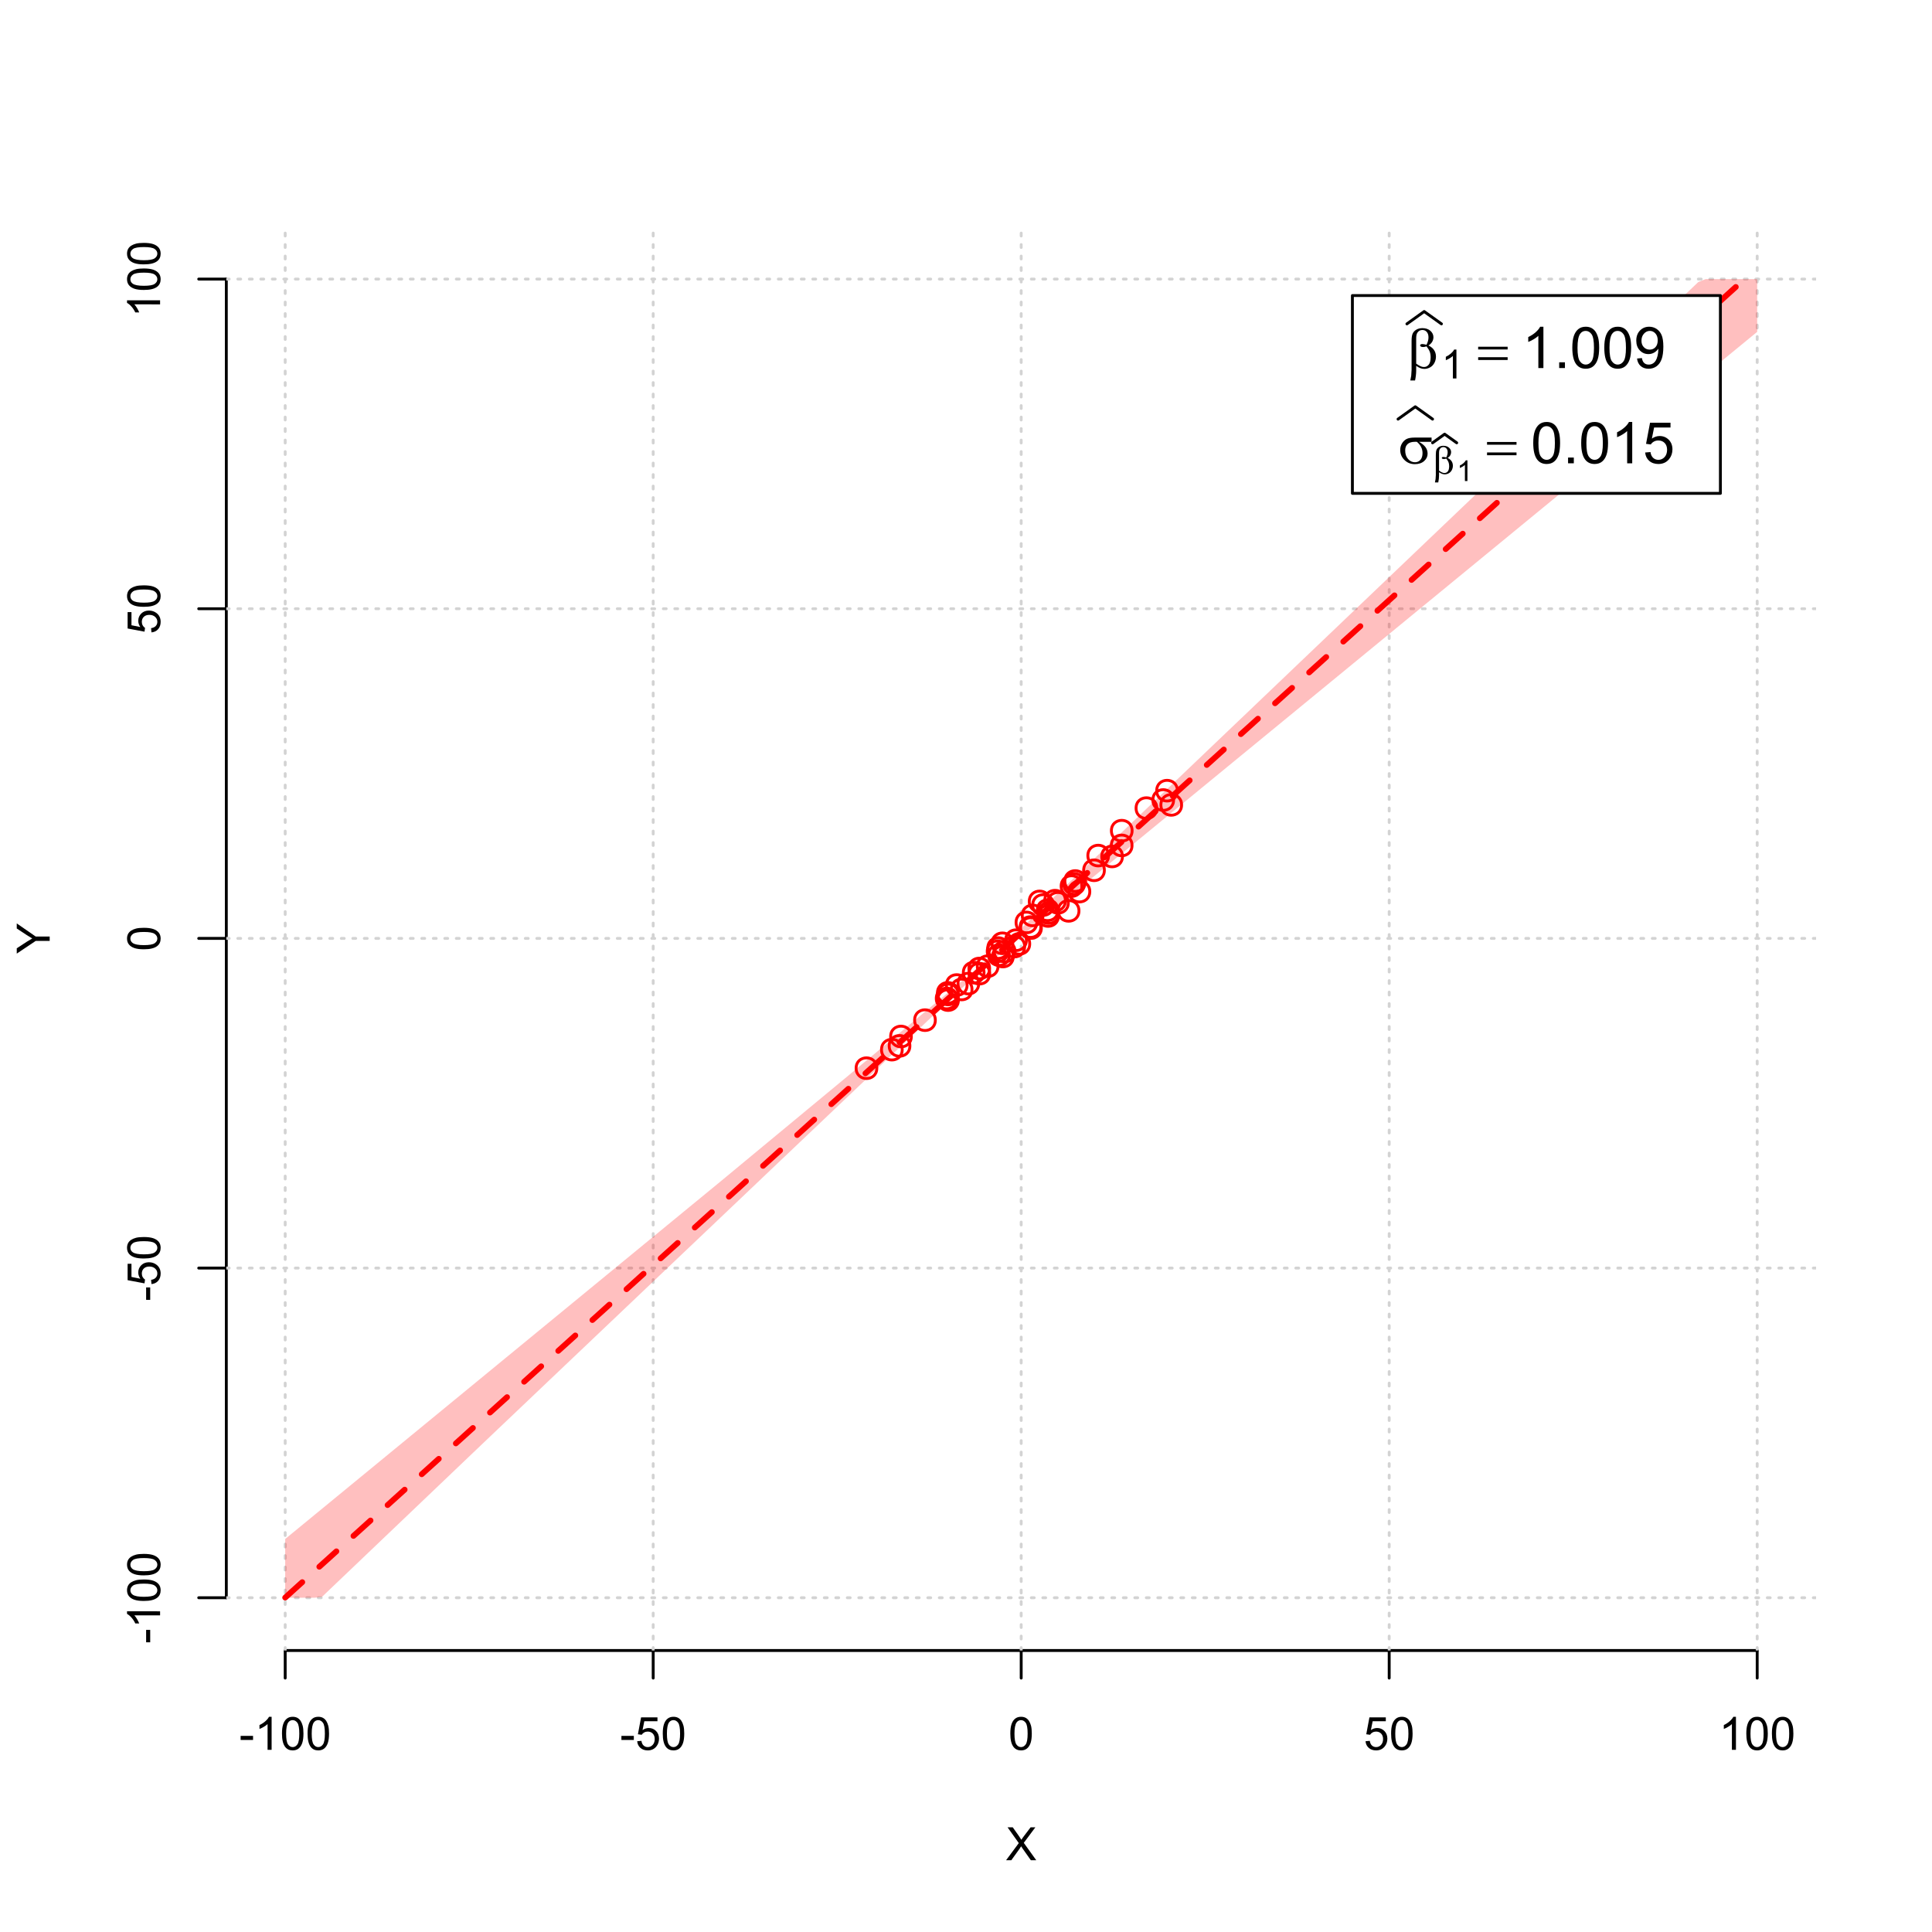 <?xml version="1.0" encoding="UTF-8"?>
<svg xmlns="http://www.w3.org/2000/svg" xmlns:xlink="http://www.w3.org/1999/xlink" width="504pt" height="504pt" viewBox="0 0 504 504" version="1.1">
<defs>
<g>
<symbol overflow="visible" id="glyph0-0">
<path style="stroke:none;" d="M 1.5 0 L 1.5 -7.5 L 7.5 -7.5 L 7.5 0 Z M 1.688 -0.188 L 7.312 -0.188 L 7.312 -7.312 L 1.688 -7.312 Z M 1.688 -0.188 "/>
</symbol>
<symbol overflow="visible" id="glyph0-1">
<path style="stroke:none;" d="M 0.055 0 L 3.375 -4.477 L 0.445 -8.59 L 1.797 -8.59 L 3.359 -6.387 C 3.68 -5.93 3.91 -5.578 4.047 -5.332 C 4.238 -5.645 4.465 -5.969 4.727 -6.312 L 6.457 -8.59 L 7.695 -8.59 L 4.676 -4.539 L 7.93 0 L 6.523 0 L 4.359 -3.062 C 4.238 -3.238 4.113 -3.43 3.984 -3.641 C 3.789 -3.324 3.652 -3.109 3.574 -2.992 L 1.418 0 Z M 0.055 0 "/>
</symbol>
<symbol overflow="visible" id="glyph0-2">
<path style="stroke:none;" d="M 0.383 -2.578 L 0.383 -3.641 L 3.621 -3.641 L 3.621 -2.578 Z M 0.383 -2.578 "/>
</symbol>
<symbol overflow="visible" id="glyph0-3">
<path style="stroke:none;" d="M 4.469 0 L 3.414 0 L 3.414 -6.719 C 3.16 -6.477 2.828 -6.234 2.414 -5.996 C 2 -5.75 1.629 -5.57 1.305 -5.449 L 1.305 -6.469 C 1.895 -6.742 2.41 -7.078 2.852 -7.477 C 3.293 -7.871 3.605 -8.254 3.789 -8.625 L 4.469 -8.625 Z M 4.469 0 "/>
</symbol>
<symbol overflow="visible" id="glyph0-4">
<path style="stroke:none;" d="M 0.5 -4.234 C 0.496 -5.246 0.602 -6.062 0.812 -6.688 C 1.02 -7.305 1.328 -7.785 1.742 -8.121 C 2.148 -8.457 2.668 -8.625 3.297 -8.625 C 3.758 -8.625 4.164 -8.531 4.512 -8.348 C 4.855 -8.16 5.141 -7.891 5.371 -7.543 C 5.594 -7.191 5.773 -6.766 5.906 -6.266 C 6.035 -5.762 6.098 -5.086 6.102 -4.234 C 6.098 -3.227 5.996 -2.414 5.789 -1.797 C 5.578 -1.176 5.266 -0.695 4.859 -0.359 C 4.445 -0.02 3.926 0.145 3.297 0.148 C 2.465 0.145 1.816 -0.148 1.348 -0.742 C 0.781 -1.457 0.496 -2.621 0.5 -4.234 Z M 1.582 -4.234 C 1.582 -2.824 1.746 -1.887 2.074 -1.418 C 2.402 -0.949 2.809 -0.715 3.297 -0.719 C 3.777 -0.715 4.184 -0.949 4.52 -1.422 C 4.848 -1.887 5.016 -2.824 5.016 -4.234 C 5.016 -5.648 4.848 -6.59 4.52 -7.055 C 4.184 -7.516 3.773 -7.746 3.289 -7.75 C 2.801 -7.746 2.414 -7.543 2.125 -7.137 C 1.762 -6.613 1.582 -5.645 1.582 -4.234 Z M 1.582 -4.234 "/>
</symbol>
<symbol overflow="visible" id="glyph0-5">
<path style="stroke:none;" d="M 0.5 -2.25 L 1.605 -2.344 C 1.684 -1.805 1.871 -1.398 2.176 -1.125 C 2.473 -0.852 2.836 -0.715 3.258 -0.719 C 3.766 -0.715 4.195 -0.906 4.547 -1.293 C 4.898 -1.672 5.074 -2.18 5.074 -2.82 C 5.074 -3.414 4.902 -3.891 4.566 -4.242 C 4.227 -4.59 3.785 -4.762 3.242 -4.766 C 2.898 -4.762 2.594 -4.684 2.32 -4.531 C 2.047 -4.375 1.832 -4.176 1.676 -3.93 L 0.688 -4.062 L 1.516 -8.473 L 5.789 -8.473 L 5.789 -7.465 L 2.359 -7.465 L 1.898 -5.156 C 2.414 -5.516 2.953 -5.695 3.523 -5.695 C 4.27 -5.695 4.902 -5.434 5.422 -4.914 C 5.934 -4.395 6.191 -3.727 6.195 -2.914 C 6.191 -2.133 5.965 -1.461 5.516 -0.898 C 4.961 -0.199 4.211 0.145 3.258 0.148 C 2.477 0.145 1.836 -0.07 1.344 -0.508 C 0.844 -0.941 0.562 -1.523 0.5 -2.25 Z M 0.5 -2.25 "/>
</symbol>
<symbol overflow="visible" id="glyph1-0">
<path style="stroke:none;" d="M 0 -1.5 L -7.5 -1.5 L -7.5 -7.5 L 0 -7.5 Z M -0.188 -1.688 L -0.188 -7.312 L -7.312 -7.312 L -7.312 -1.688 Z M -0.188 -1.688 "/>
</symbol>
<symbol overflow="visible" id="glyph1-1">
<path style="stroke:none;" d="M 0 -3.344 L -3.641 -3.348 L -8.59 -0.035 L -8.59 -1.418 L -6 -3.113 C -5.516 -3.422 -5.031 -3.715 -4.547 -3.984 C -4.992 -4.242 -5.496 -4.555 -6.062 -4.922 L -8.59 -6.586 L -8.59 -7.91 L -3.637 -4.484 L 0 -4.484 Z M 0 -3.344 "/>
</symbol>
<symbol overflow="visible" id="glyph1-2">
<path style="stroke:none;" d="M -2.578 -0.383 L -3.641 -0.383 L -3.641 -3.621 L -2.578 -3.621 Z M -2.578 -0.383 "/>
</symbol>
<symbol overflow="visible" id="glyph1-3">
<path style="stroke:none;" d="M 0 -4.469 L 0 -3.414 L -6.719 -3.418 C -6.477 -3.16 -6.234 -2.828 -5.996 -2.418 C -5.75 -2.004 -5.57 -1.633 -5.449 -1.309 L -6.469 -1.309 C -6.742 -1.895 -7.078 -2.41 -7.477 -2.852 C -7.871 -3.293 -8.254 -3.605 -8.625 -3.793 L -8.625 -4.473 Z M 0 -4.469 "/>
</symbol>
<symbol overflow="visible" id="glyph1-4">
<path style="stroke:none;" d="M -4.234 -0.5 C -5.246 -0.496 -6.062 -0.602 -6.688 -0.812 C -7.305 -1.02 -7.785 -1.328 -8.121 -1.742 C -8.457 -2.152 -8.625 -2.672 -8.625 -3.301 C -8.625 -3.758 -8.531 -4.164 -8.348 -4.512 C -8.16 -4.859 -7.891 -5.145 -7.543 -5.371 C -7.191 -5.594 -6.766 -5.773 -6.266 -5.906 C -5.762 -6.035 -5.086 -6.098 -4.234 -6.102 C -3.223 -6.098 -2.41 -5.996 -1.793 -5.789 C -1.176 -5.578 -0.695 -5.266 -0.359 -4.859 C -0.02 -4.445 0.145 -3.926 0.148 -3.297 C 0.145 -2.465 -0.148 -1.816 -0.742 -1.348 C -1.457 -0.781 -2.621 -0.496 -4.234 -0.5 Z M -4.234 -1.582 C -2.824 -1.582 -1.887 -1.746 -1.418 -2.074 C -0.949 -2.402 -0.715 -2.809 -0.719 -3.297 C -0.715 -3.777 -0.949 -4.184 -1.422 -4.52 C -1.887 -4.848 -2.824 -5.016 -4.234 -5.016 C -5.648 -5.016 -6.59 -4.848 -7.055 -4.52 C -7.516 -4.188 -7.746 -3.777 -7.75 -3.289 C -7.746 -2.801 -7.543 -2.414 -7.137 -2.129 C -6.613 -1.762 -5.645 -1.582 -4.234 -1.582 Z M -4.234 -1.582 "/>
</symbol>
<symbol overflow="visible" id="glyph1-5">
<path style="stroke:none;" d="M -2.25 -0.5 L -2.344 -1.605 C -1.805 -1.684 -1.398 -1.871 -1.125 -2.176 C -0.852 -2.473 -0.715 -2.836 -0.719 -3.258 C -0.715 -3.766 -0.906 -4.195 -1.293 -4.547 C -1.672 -4.898 -2.18 -5.074 -2.816 -5.074 C -3.414 -5.074 -3.891 -4.902 -4.242 -4.566 C -4.59 -4.227 -4.762 -3.785 -4.766 -3.242 C -4.762 -2.898 -4.684 -2.594 -4.531 -2.32 C -4.375 -2.047 -4.176 -1.832 -3.93 -1.676 L -4.062 -0.688 L -8.473 -1.52 L -8.473 -5.789 L -7.465 -5.789 L -7.465 -2.363 L -5.156 -1.898 C -5.516 -2.414 -5.695 -2.953 -5.695 -3.523 C -5.695 -4.27 -5.434 -4.902 -4.914 -5.422 C -4.395 -5.934 -3.727 -6.191 -2.91 -6.195 C -2.133 -6.191 -1.461 -5.965 -0.895 -5.516 C -0.199 -4.961 0.145 -4.211 0.148 -3.258 C 0.145 -2.477 -0.07 -1.836 -0.508 -1.344 C -0.941 -0.848 -1.523 -0.566 -2.25 -0.5 Z M -2.25 -0.5 "/>
</symbol>
<symbol overflow="visible" id="glyph2-0">
<path style="stroke:none;" d="M 0.754 0 L 0.754 -9.375 L 8.254 -9.375 L 8.254 0 Z M 0.988 -0.234 L 8.02 -0.234 L 8.02 -9.141 L 0.988 -9.141 Z M 0.988 -0.234 "/>
</symbol>
<symbol overflow="visible" id="glyph2-1">
<path style="stroke:none;" d="M 2.418 -0.57 L 2.418 0.668 C 2.414 1.457 2.316 2.312 2.125 3.238 L 0.887 3.238 C 1.016 2.629 1.094 2.215 1.121 2 C 1.18 1.312 1.211 0.812 1.215 0.5 L 1.215 -6.988 C 1.211 -7.859 1.297 -8.508 1.473 -8.93 C 1.645 -9.352 1.957 -9.703 2.41 -9.988 C 2.859 -10.27 3.402 -10.41 4.035 -10.414 C 4.906 -10.41 5.605 -10.176 6.129 -9.711 C 6.652 -9.238 6.914 -8.684 6.914 -8.043 C 6.914 -7.625 6.805 -7.23 6.594 -6.855 C 6.379 -6.48 6.051 -6.156 5.609 -5.891 C 6.914 -5.262 7.57 -4.289 7.574 -2.973 C 7.57 -2.383 7.434 -1.836 7.164 -1.332 C 6.887 -0.82 6.512 -0.434 6.035 -0.172 C 5.555 0.094 5.059 0.223 4.555 0.227 C 4.227 0.223 3.906 0.168 3.586 0.059 C 3.266 -0.051 2.875 -0.258 2.418 -0.57 Z M 2.418 -1.148 C 2.891 -0.816 3.305 -0.578 3.656 -0.434 C 3.918 -0.324 4.18 -0.27 4.445 -0.27 C 4.938 -0.27 5.352 -0.473 5.688 -0.879 C 6.02 -1.285 6.188 -1.93 6.188 -2.82 C 6.188 -3.375 6.105 -3.863 5.949 -4.281 C 5.785 -4.695 5.508 -5.152 5.113 -5.656 C 4.773 -5.539 4.484 -5.484 4.242 -5.484 C 3.945 -5.484 3.738 -5.527 3.621 -5.617 C 3.5 -5.703 3.438 -5.797 3.441 -5.902 C 3.438 -5.992 3.484 -6.078 3.578 -6.152 C 3.668 -6.223 3.816 -6.258 4.027 -6.262 C 4.262 -6.258 4.625 -6.195 5.113 -6.07 C 5.453 -6.75 5.625 -7.391 5.625 -8 C 5.625 -8.609 5.473 -9.086 5.172 -9.426 C 4.867 -9.758 4.492 -9.926 4.043 -9.93 C 3.477 -9.926 3.035 -9.688 2.727 -9.215 C 2.516 -8.895 2.414 -8.383 2.418 -7.684 Z M 2.418 -1.148 "/>
</symbol>
<symbol overflow="visible" id="glyph2-2">
<path style="stroke:none;" d="M 0.27 -5.559 L 7.961 -5.559 L 7.961 -4.848 L 0.27 -4.848 Z M 0.27 -2.828 L 7.961 -2.828 L 7.961 -2.102 L 0.27 -2.102 Z M 0.27 -2.828 "/>
</symbol>
<symbol overflow="visible" id="glyph2-3">
<path style="stroke:none;" d="M 8.746 -5.602 L 5.465 -5.602 C 6.199 -5.191 6.758 -4.734 7.141 -4.238 C 7.52 -3.738 7.711 -3.164 7.711 -2.512 C 7.711 -1.758 7.406 -1.113 6.801 -0.578 C 6.195 -0.043 5.387 0.223 4.371 0.227 C 3.301 0.223 2.398 -0.137 1.668 -0.863 C 0.934 -1.59 0.566 -2.469 0.57 -3.5 C 0.566 -4.117 0.723 -4.68 1.031 -5.184 C 1.336 -5.688 1.723 -6.066 2.199 -6.324 C 2.668 -6.578 3.391 -6.707 4.367 -6.711 L 8.746 -6.711 Z M 4.914 -5.602 C 4.707 -5.605 4.551 -5.605 4.445 -5.609 C 3.566 -5.605 2.918 -5.41 2.5 -5.023 C 2.074 -4.629 1.863 -4.078 1.867 -3.367 C 1.863 -2.434 2.113 -1.684 2.621 -1.117 C 3.121 -0.551 3.719 -0.27 4.41 -0.27 C 4.984 -0.27 5.457 -0.473 5.828 -0.887 C 6.199 -1.297 6.387 -1.895 6.387 -2.672 C 6.387 -3.797 5.895 -4.773 4.914 -5.602 Z M 4.914 -5.602 "/>
</symbol>
<symbol overflow="visible" id="glyph3-0">
<path style="stroke:none;" d="M 1.312 0 L 1.312 -6.562 L 6.562 -6.562 L 6.562 0 Z M 1.477 -0.164 L 6.398 -0.164 L 6.398 -6.398 L 1.477 -6.398 Z M 1.477 -0.164 "/>
</symbol>
<symbol overflow="visible" id="glyph3-1">
<path style="stroke:none;" d="M 3.91 0 L 2.988 0 L 2.988 -5.879 C 2.766 -5.664 2.473 -5.453 2.113 -5.242 C 1.75 -5.027 1.426 -4.871 1.145 -4.77 L 1.145 -5.66 C 1.656 -5.902 2.109 -6.195 2.496 -6.539 C 2.883 -6.883 3.156 -7.219 3.316 -7.547 L 3.91 -7.547 Z M 3.91 0 "/>
</symbol>
<symbol overflow="visible" id="glyph4-0">
<path style="stroke:none;" d="M 1.875 0 L 1.875 -9.375 L 9.375 -9.375 L 9.375 0 Z M 2.109 -0.234 L 9.141 -0.234 L 9.141 -9.141 L 2.109 -9.141 Z M 2.109 -0.234 "/>
</symbol>
<symbol overflow="visible" id="glyph4-1">
<path style="stroke:none;" d="M 5.59 0 L 4.27 0 L 4.27 -8.402 C 3.949 -8.098 3.531 -7.793 3.02 -7.492 C 2.504 -7.188 2.043 -6.961 1.633 -6.812 L 1.633 -8.086 C 2.367 -8.43 3.012 -8.848 3.566 -9.344 C 4.117 -9.836 4.508 -10.316 4.738 -10.781 L 5.59 -10.781 Z M 5.59 0 "/>
</symbol>
<symbol overflow="visible" id="glyph4-2">
<path style="stroke:none;" d="M 1.363 0 L 1.363 -1.5 L 2.863 -1.5 L 2.863 0 Z M 1.363 0 "/>
</symbol>
<symbol overflow="visible" id="glyph4-3">
<path style="stroke:none;" d="M 0.621 -5.297 C 0.621 -6.562 0.75 -7.582 1.012 -8.359 C 1.273 -9.133 1.664 -9.73 2.18 -10.152 C 2.695 -10.57 3.344 -10.781 4.125 -10.781 C 4.699 -10.781 5.203 -10.664 5.641 -10.434 C 6.074 -10.199 6.434 -9.863 6.715 -9.43 C 6.996 -8.988 7.219 -8.457 7.383 -7.832 C 7.543 -7.203 7.621 -6.359 7.625 -5.297 C 7.621 -4.035 7.492 -3.016 7.234 -2.246 C 6.973 -1.469 6.586 -0.871 6.074 -0.449 C 5.559 -0.027 4.91 0.18 4.125 0.184 C 3.086 0.18 2.27 -0.188 1.684 -0.93 C 0.973 -1.82 0.621 -3.277 0.621 -5.297 Z M 1.977 -5.297 C 1.973 -3.531 2.18 -2.355 2.594 -1.777 C 3.004 -1.191 3.516 -0.902 4.125 -0.902 C 4.727 -0.902 5.234 -1.195 5.648 -1.781 C 6.062 -2.367 6.27 -3.539 6.27 -5.297 C 6.27 -7.062 6.062 -8.234 5.648 -8.816 C 5.234 -9.398 4.719 -9.691 4.109 -9.691 C 3.5 -9.691 3.02 -9.434 2.66 -8.922 C 2.203 -8.262 1.973 -7.055 1.977 -5.297 Z M 1.977 -5.297 "/>
</symbol>
<symbol overflow="visible" id="glyph4-4">
<path style="stroke:none;" d="M 0.82 -2.484 L 2.086 -2.602 C 2.195 -2.004 2.398 -1.57 2.703 -1.305 C 3 -1.035 3.391 -0.902 3.867 -0.902 C 4.273 -0.902 4.629 -0.992 4.934 -1.18 C 5.238 -1.359 5.488 -1.609 5.684 -1.922 C 5.879 -2.23 6.039 -2.648 6.172 -3.176 C 6.301 -3.703 6.367 -4.238 6.371 -4.789 C 6.367 -4.844 6.367 -4.934 6.363 -5.055 C 6.098 -4.629 5.738 -4.289 5.285 -4.031 C 4.828 -3.77 4.332 -3.637 3.801 -3.641 C 2.91 -3.637 2.156 -3.961 1.543 -4.605 C 0.926 -5.25 0.621 -6.098 0.621 -7.156 C 0.621 -8.242 0.941 -9.121 1.582 -9.785 C 2.223 -10.449 3.027 -10.781 4 -10.781 C 4.695 -10.781 5.332 -10.59 5.914 -10.215 C 6.488 -9.836 6.93 -9.301 7.23 -8.609 C 7.531 -7.91 7.68 -6.906 7.684 -5.59 C 7.68 -4.215 7.531 -3.121 7.234 -2.309 C 6.934 -1.496 6.492 -0.875 5.906 -0.453 C 5.316 -0.027 4.625 0.18 3.836 0.184 C 2.996 0.18 2.309 -0.051 1.777 -0.516 C 1.242 -0.98 0.926 -1.637 0.82 -2.484 Z M 6.219 -7.223 C 6.215 -7.977 6.016 -8.578 5.613 -9.023 C 5.207 -9.469 4.723 -9.691 4.16 -9.691 C 3.574 -9.691 3.062 -9.449 2.629 -8.973 C 2.191 -8.488 1.973 -7.871 1.977 -7.113 C 1.973 -6.426 2.18 -5.867 2.594 -5.445 C 3.004 -5.016 3.516 -4.805 4.125 -4.805 C 4.734 -4.805 5.234 -5.016 5.629 -5.445 C 6.02 -5.867 6.215 -6.461 6.219 -7.223 Z M 6.219 -7.223 "/>
</symbol>
<symbol overflow="visible" id="glyph4-5">
<path style="stroke:none;" d="M 0.621 -2.812 L 2.008 -2.93 C 2.105 -2.254 2.344 -1.746 2.719 -1.41 C 3.094 -1.07 3.543 -0.902 4.07 -0.902 C 4.703 -0.902 5.242 -1.141 5.684 -1.617 C 6.121 -2.094 6.34 -2.727 6.344 -3.523 C 6.34 -4.273 6.129 -4.867 5.707 -5.301 C 5.285 -5.734 4.73 -5.953 4.051 -5.953 C 3.621 -5.953 3.238 -5.855 2.898 -5.664 C 2.555 -5.469 2.285 -5.219 2.094 -4.914 L 0.855 -5.074 L 1.898 -10.59 L 7.234 -10.59 L 7.234 -9.332 L 2.953 -9.332 L 2.375 -6.445 C 3.016 -6.891 3.691 -7.113 4.402 -7.117 C 5.336 -7.113 6.129 -6.789 6.773 -6.145 C 7.418 -5.492 7.738 -4.656 7.742 -3.641 C 7.738 -2.664 7.457 -1.824 6.891 -1.121 C 6.203 -0.25 5.262 0.18 4.07 0.184 C 3.094 0.18 2.297 -0.09 1.68 -0.637 C 1.059 -1.18 0.707 -1.906 0.621 -2.812 Z M 0.621 -2.812 "/>
</symbol>
<symbol overflow="visible" id="glyph5-0">
<path style="stroke:none;" d="M 0.527 0 L 0.527 -6.562 L 5.777 -6.562 L 5.777 0 Z M 0.691 -0.164 L 5.613 -0.164 L 5.613 -6.398 L 0.691 -6.398 Z M 0.691 -0.164 "/>
</symbol>
<symbol overflow="visible" id="glyph5-1">
<path style="stroke:none;" d="M 1.691 -0.398 L 1.691 0.465 C 1.688 1.016 1.621 1.617 1.488 2.266 L 0.621 2.266 C 0.711 1.84 0.766 1.551 0.785 1.398 C 0.828 0.918 0.848 0.566 0.852 0.348 L 0.852 -4.891 C 0.848 -5.5 0.91 -5.953 1.031 -6.25 C 1.152 -6.543 1.371 -6.789 1.688 -6.992 C 2.004 -7.188 2.383 -7.289 2.824 -7.289 C 3.434 -7.289 3.922 -7.125 4.289 -6.797 C 4.656 -6.469 4.84 -6.078 4.84 -5.629 C 4.84 -5.336 4.766 -5.059 4.617 -4.801 C 4.469 -4.535 4.238 -4.309 3.926 -4.121 C 4.84 -3.68 5.297 -3 5.301 -2.082 C 5.297 -1.668 5.199 -1.285 5.012 -0.93 C 4.816 -0.574 4.555 -0.305 4.223 -0.117 C 3.887 0.066 3.543 0.156 3.188 0.16 C 2.957 0.156 2.73 0.117 2.508 0.039 C 2.281 -0.039 2.008 -0.184 1.691 -0.398 Z M 1.691 -0.805 C 2.02 -0.57 2.309 -0.402 2.559 -0.301 C 2.742 -0.223 2.926 -0.188 3.113 -0.191 C 3.453 -0.188 3.742 -0.328 3.98 -0.617 C 4.211 -0.898 4.328 -1.352 4.332 -1.973 C 4.328 -2.359 4.273 -2.699 4.164 -2.996 C 4.051 -3.285 3.855 -3.605 3.578 -3.957 C 3.34 -3.875 3.137 -3.836 2.969 -3.84 C 2.762 -3.836 2.617 -3.867 2.535 -3.93 C 2.449 -3.988 2.406 -4.055 2.41 -4.133 C 2.406 -4.195 2.441 -4.254 2.508 -4.305 C 2.57 -4.355 2.672 -4.383 2.82 -4.383 C 2.984 -4.383 3.238 -4.336 3.578 -4.25 C 3.816 -4.719 3.938 -5.168 3.938 -5.598 C 3.938 -6.027 3.828 -6.363 3.617 -6.598 C 3.402 -6.832 3.141 -6.949 2.828 -6.953 C 2.43 -6.949 2.121 -6.781 1.906 -6.449 C 1.758 -6.227 1.688 -5.871 1.691 -5.379 Z M 1.691 -0.805 "/>
</symbol>
<symbol overflow="visible" id="glyph6-0">
<path style="stroke:none;" d="M 0.938 0 L 0.938 -4.688 L 4.688 -4.688 L 4.688 0 Z M 1.055 -0.117 L 4.57 -0.117 L 4.57 -4.57 L 1.055 -4.57 Z M 1.055 -0.117 "/>
</symbol>
<symbol overflow="visible" id="glyph6-1">
<path style="stroke:none;" d="M 2.793 0 L 2.137 0 L 2.137 -4.199 C 1.977 -4.047 1.77 -3.895 1.512 -3.746 C 1.254 -3.59 1.02 -3.477 0.816 -3.406 L 0.816 -4.043 C 1.184 -4.215 1.508 -4.422 1.781 -4.672 C 2.055 -4.914 2.25 -5.156 2.371 -5.391 L 2.793 -5.391 Z M 2.793 0 "/>
</symbol>
</g>
<clipPath id="clip1">
  <path d="M 74 59.039 L 75 59.039 L 75 430.559 L 74 430.559 Z M 74 59.039 "/>
</clipPath>
<clipPath id="clip2">
  <path d="M 170 59.039 L 171 59.039 L 171 430.559 L 170 430.559 Z M 170 59.039 "/>
</clipPath>
<clipPath id="clip3">
  <path d="M 266 59.039 L 267 59.039 L 267 430.559 L 266 430.559 Z M 266 59.039 "/>
</clipPath>
<clipPath id="clip4">
  <path d="M 362 59.039 L 363 59.039 L 363 430.559 L 362 430.559 Z M 362 59.039 "/>
</clipPath>
<clipPath id="clip5">
  <path d="M 458 59.039 L 459 59.039 L 459 430.559 L 458 430.559 Z M 458 59.039 "/>
</clipPath>
<clipPath id="clip6">
  <path d="M 59.039 416 L 473.758 416 L 473.758 418 L 59.039 418 Z M 59.039 416 "/>
</clipPath>
<clipPath id="clip7">
  <path d="M 59.039 330 L 473.758 330 L 473.758 332 L 59.039 332 Z M 59.039 330 "/>
</clipPath>
<clipPath id="clip8">
  <path d="M 59.039 244 L 473.758 244 L 473.758 246 L 59.039 246 Z M 59.039 244 "/>
</clipPath>
<clipPath id="clip9">
  <path d="M 59.039 158 L 473.758 158 L 473.758 160 L 59.039 160 Z M 59.039 158 "/>
</clipPath>
<clipPath id="clip10">
  <path d="M 59.039 72 L 473.758 72 L 473.758 74 L 59.039 74 Z M 59.039 72 "/>
</clipPath>
</defs>
<g id="surface1471">
<rect x="0" y="0" width="504" height="504" style="fill:rgb(100%,100%,100%);fill-opacity:1;stroke:none;"/>
<g style="fill:rgb(0%,0%,0%);fill-opacity:1;">
  <use xlink:href="#glyph0-1" x="262.398" y="485.281"/>
</g>
<g style="fill:rgb(0%,0%,0%);fill-opacity:1;">
  <use xlink:href="#glyph1-1" x="12.961" y="248.801"/>
</g>
<path style="fill:none;stroke-width:0.75;stroke-linecap:round;stroke-linejoin:round;stroke:rgb(0%,0%,0%);stroke-opacity:1;stroke-miterlimit:10;" d="M 74.398 430.559 L 458.398 430.559 "/>
<path style="fill:none;stroke-width:0.75;stroke-linecap:round;stroke-linejoin:round;stroke:rgb(0%,0%,0%);stroke-opacity:1;stroke-miterlimit:10;" d="M 74.398 430.559 L 74.398 437.762 "/>
<path style="fill:none;stroke-width:0.75;stroke-linecap:round;stroke-linejoin:round;stroke:rgb(0%,0%,0%);stroke-opacity:1;stroke-miterlimit:10;" d="M 170.398 430.559 L 170.398 437.762 "/>
<path style="fill:none;stroke-width:0.75;stroke-linecap:round;stroke-linejoin:round;stroke:rgb(0%,0%,0%);stroke-opacity:1;stroke-miterlimit:10;" d="M 266.398 430.559 L 266.398 437.762 "/>
<path style="fill:none;stroke-width:0.75;stroke-linecap:round;stroke-linejoin:round;stroke:rgb(0%,0%,0%);stroke-opacity:1;stroke-miterlimit:10;" d="M 362.398 430.559 L 362.398 437.762 "/>
<path style="fill:none;stroke-width:0.75;stroke-linecap:round;stroke-linejoin:round;stroke:rgb(0%,0%,0%);stroke-opacity:1;stroke-miterlimit:10;" d="M 458.398 430.559 L 458.398 437.762 "/>
<g style="fill:rgb(0%,0%,0%);fill-opacity:1;">
  <use xlink:href="#glyph0-2" x="62.391" y="456.48"/>
  <use xlink:href="#glyph0-3" x="66.387" y="456.48"/>
  <use xlink:href="#glyph0-4" x="73.061" y="456.48"/>
  <use xlink:href="#glyph0-4" x="79.734" y="456.48"/>
</g>
<g style="fill:rgb(0%,0%,0%);fill-opacity:1;">
  <use xlink:href="#glyph0-2" x="161.727" y="456.48"/>
  <use xlink:href="#glyph0-5" x="165.723" y="456.48"/>
  <use xlink:href="#glyph0-4" x="172.396" y="456.48"/>
</g>
<g style="fill:rgb(0%,0%,0%);fill-opacity:1;">
  <use xlink:href="#glyph0-4" x="263.062" y="456.48"/>
</g>
<g style="fill:rgb(0%,0%,0%);fill-opacity:1;">
  <use xlink:href="#glyph0-5" x="355.727" y="456.48"/>
  <use xlink:href="#glyph0-4" x="362.4" y="456.48"/>
</g>
<g style="fill:rgb(0%,0%,0%);fill-opacity:1;">
  <use xlink:href="#glyph0-3" x="448.387" y="456.48"/>
  <use xlink:href="#glyph0-4" x="455.061" y="456.48"/>
  <use xlink:href="#glyph0-4" x="461.734" y="456.48"/>
</g>
<path style="fill:none;stroke-width:0.75;stroke-linecap:round;stroke-linejoin:round;stroke:rgb(0%,0%,0%);stroke-opacity:1;stroke-miterlimit:10;" d="M 59.039 416.801 L 59.039 72.801 "/>
<path style="fill:none;stroke-width:0.75;stroke-linecap:round;stroke-linejoin:round;stroke:rgb(0%,0%,0%);stroke-opacity:1;stroke-miterlimit:10;" d="M 59.039 416.801 L 51.84 416.801 "/>
<path style="fill:none;stroke-width:0.75;stroke-linecap:round;stroke-linejoin:round;stroke:rgb(0%,0%,0%);stroke-opacity:1;stroke-miterlimit:10;" d="M 59.039 330.801 L 51.84 330.801 "/>
<path style="fill:none;stroke-width:0.75;stroke-linecap:round;stroke-linejoin:round;stroke:rgb(0%,0%,0%);stroke-opacity:1;stroke-miterlimit:10;" d="M 59.039 244.801 L 51.84 244.801 "/>
<path style="fill:none;stroke-width:0.75;stroke-linecap:round;stroke-linejoin:round;stroke:rgb(0%,0%,0%);stroke-opacity:1;stroke-miterlimit:10;" d="M 59.039 158.801 L 51.84 158.801 "/>
<path style="fill:none;stroke-width:0.75;stroke-linecap:round;stroke-linejoin:round;stroke:rgb(0%,0%,0%);stroke-opacity:1;stroke-miterlimit:10;" d="M 59.039 72.801 L 51.84 72.801 "/>
<g style="fill:rgb(0%,0%,0%);fill-opacity:1;">
  <use xlink:href="#glyph1-2" x="41.762" y="428.809"/>
  <use xlink:href="#glyph1-3" x="41.762" y="424.812"/>
  <use xlink:href="#glyph1-4" x="41.762" y="418.139"/>
  <use xlink:href="#glyph1-4" x="41.762" y="411.465"/>
</g>
<g style="fill:rgb(0%,0%,0%);fill-opacity:1;">
  <use xlink:href="#glyph1-2" x="41.762" y="339.473"/>
  <use xlink:href="#glyph1-5" x="41.762" y="335.477"/>
  <use xlink:href="#glyph1-4" x="41.762" y="328.803"/>
</g>
<g style="fill:rgb(0%,0%,0%);fill-opacity:1;">
  <use xlink:href="#glyph1-4" x="41.762" y="248.137"/>
</g>
<g style="fill:rgb(0%,0%,0%);fill-opacity:1;">
  <use xlink:href="#glyph1-5" x="41.762" y="165.473"/>
  <use xlink:href="#glyph1-4" x="41.762" y="158.799"/>
</g>
<g style="fill:rgb(0%,0%,0%);fill-opacity:1;">
  <use xlink:href="#glyph1-3" x="41.762" y="82.812"/>
  <use xlink:href="#glyph1-4" x="41.762" y="76.139"/>
  <use xlink:href="#glyph1-4" x="41.762" y="69.465"/>
</g>
<g clip-path="url(#clip1)" clip-rule="nonzero">
<path style="fill:none;stroke-width:0.75;stroke-linecap:round;stroke-linejoin:round;stroke:rgb(82.745%,82.745%,82.745%);stroke-opacity:1;stroke-dasharray:0.75,2.25;stroke-miterlimit:10;" d="M 74.398 430.559 L 74.398 59.039 "/>
</g>
<g clip-path="url(#clip2)" clip-rule="nonzero">
<path style="fill:none;stroke-width:0.75;stroke-linecap:round;stroke-linejoin:round;stroke:rgb(82.745%,82.745%,82.745%);stroke-opacity:1;stroke-dasharray:0.75,2.25;stroke-miterlimit:10;" d="M 170.398 430.559 L 170.398 59.039 "/>
</g>
<g clip-path="url(#clip3)" clip-rule="nonzero">
<path style="fill:none;stroke-width:0.75;stroke-linecap:round;stroke-linejoin:round;stroke:rgb(82.745%,82.745%,82.745%);stroke-opacity:1;stroke-dasharray:0.75,2.25;stroke-miterlimit:10;" d="M 266.398 430.559 L 266.398 59.039 "/>
</g>
<g clip-path="url(#clip4)" clip-rule="nonzero">
<path style="fill:none;stroke-width:0.75;stroke-linecap:round;stroke-linejoin:round;stroke:rgb(82.745%,82.745%,82.745%);stroke-opacity:1;stroke-dasharray:0.75,2.25;stroke-miterlimit:10;" d="M 362.398 430.559 L 362.398 59.039 "/>
</g>
<g clip-path="url(#clip5)" clip-rule="nonzero">
<path style="fill:none;stroke-width:0.75;stroke-linecap:round;stroke-linejoin:round;stroke:rgb(82.745%,82.745%,82.745%);stroke-opacity:1;stroke-dasharray:0.75,2.25;stroke-miterlimit:10;" d="M 458.398 430.559 L 458.398 59.039 "/>
</g>
<g clip-path="url(#clip6)" clip-rule="nonzero">
<path style="fill:none;stroke-width:0.75;stroke-linecap:round;stroke-linejoin:round;stroke:rgb(82.745%,82.745%,82.745%);stroke-opacity:1;stroke-dasharray:0.75,2.25;stroke-miterlimit:10;" d="M 59.039 416.801 L 473.762 416.801 "/>
</g>
<g clip-path="url(#clip7)" clip-rule="nonzero">
<path style="fill:none;stroke-width:0.75;stroke-linecap:round;stroke-linejoin:round;stroke:rgb(82.745%,82.745%,82.745%);stroke-opacity:1;stroke-dasharray:0.75,2.25;stroke-miterlimit:10;" d="M 59.039 330.801 L 473.762 330.801 "/>
</g>
<g clip-path="url(#clip8)" clip-rule="nonzero">
<path style="fill:none;stroke-width:0.75;stroke-linecap:round;stroke-linejoin:round;stroke:rgb(82.745%,82.745%,82.745%);stroke-opacity:1;stroke-dasharray:0.75,2.25;stroke-miterlimit:10;" d="M 59.039 244.801 L 473.762 244.801 "/>
</g>
<g clip-path="url(#clip9)" clip-rule="nonzero">
<path style="fill:none;stroke-width:0.75;stroke-linecap:round;stroke-linejoin:round;stroke:rgb(82.745%,82.745%,82.745%);stroke-opacity:1;stroke-dasharray:0.75,2.25;stroke-miterlimit:10;" d="M 59.039 158.801 L 473.762 158.801 "/>
</g>
<g clip-path="url(#clip10)" clip-rule="nonzero">
<path style="fill:none;stroke-width:0.75;stroke-linecap:round;stroke-linejoin:round;stroke:rgb(82.745%,82.745%,82.745%);stroke-opacity:1;stroke-dasharray:0.75,2.25;stroke-miterlimit:10;" d="M 59.039 72.801 L 473.762 72.801 "/>
</g>
<path style=" stroke:none;fill-rule:nonzero;fill:rgb(100%,0%,0%);fill-opacity:0.251;" d="M 74.398 416.801 L 74.398 401.477 L 76.32 399.898 L 78.238 398.324 L 80.16 396.746 L 82.078 395.168 L 84 393.594 L 85.922 392.016 L 87.84 390.438 L 89.762 388.863 L 91.68 387.285 L 93.602 385.707 L 95.52 384.133 L 97.441 382.555 L 99.359 380.977 L 101.281 379.398 L 103.199 377.824 L 105.121 376.246 L 107.039 374.668 L 108.961 373.094 L 110.879 371.516 L 112.801 369.938 L 114.719 368.363 L 116.641 366.785 L 118.559 365.207 L 120.48 363.633 L 122.398 362.055 L 124.32 360.477 L 126.238 358.902 L 128.16 357.324 L 130.078 355.746 L 132 354.168 L 133.922 352.594 L 135.84 351.016 L 137.762 349.438 L 139.68 347.863 L 141.602 346.285 L 143.52 344.707 L 145.441 343.133 L 147.359 341.555 L 149.281 339.977 L 151.199 338.402 L 153.121 336.824 L 155.039 335.246 L 156.961 333.672 L 158.879 332.094 L 160.801 330.516 L 162.719 328.938 L 164.641 327.363 L 166.559 325.785 L 168.48 324.207 L 170.398 322.633 L 172.32 321.055 L 174.238 319.477 L 176.16 317.902 L 178.078 316.324 L 180 314.746 L 181.922 313.172 L 183.84 311.594 L 185.762 310.016 L 187.68 308.441 L 189.602 306.852 L 191.52 305.262 L 193.441 303.668 L 195.359 302.078 L 197.281 300.488 L 199.199 298.898 L 201.121 297.309 L 203.039 295.719 L 204.961 294.129 L 206.879 292.539 L 208.801 290.949 L 210.719 289.355 L 212.641 287.766 L 214.559 286.176 L 216.48 284.586 L 218.398 282.996 L 220.32 281.406 L 222.238 279.812 L 224.16 278.215 L 226.078 276.617 L 229.922 273.422 L 231.84 271.82 L 233.762 270.223 L 235.68 268.625 L 237.602 267.027 L 239.52 265.426 L 241.441 263.828 L 243.359 262.23 L 245.281 260.633 L 247.199 259.031 L 249.121 257.434 L 251.039 255.836 L 252.961 254.199 L 254.879 252.543 L 256.801 250.883 L 258.719 249.207 L 260.641 247.484 L 262.559 245.73 L 264.48 243.949 L 266.398 242.168 L 268.32 240.344 L 270.238 238.512 L 272.16 236.676 L 274.078 234.844 L 277.922 231.18 L 279.84 229.348 L 281.762 227.516 L 283.68 225.68 L 285.602 223.848 L 287.52 222.016 L 289.441 220.184 L 291.359 218.352 L 293.281 216.52 L 295.199 214.684 L 297.121 212.852 L 299.039 211.02 L 300.961 209.188 L 302.879 207.355 L 304.801 205.523 L 306.719 203.688 L 308.641 201.855 L 310.559 200.023 L 312.48 198.191 L 314.398 196.359 L 316.32 194.523 L 318.238 192.691 L 320.16 190.859 L 322.078 189.027 L 325.922 185.363 L 327.84 183.527 L 329.762 181.695 L 331.68 179.863 L 333.602 178.031 L 335.52 176.199 L 337.441 174.367 L 339.359 172.531 L 341.281 170.699 L 343.199 168.867 L 345.121 167.035 L 347.039 165.203 L 348.961 163.371 L 350.879 161.535 L 352.801 159.703 L 354.719 157.871 L 356.641 156.039 L 358.559 154.207 L 360.48 152.375 L 362.398 150.539 L 364.32 148.707 L 366.238 146.875 L 368.16 145.043 L 370.078 143.211 L 372 141.375 L 373.922 139.543 L 375.84 137.711 L 377.762 135.879 L 379.68 134.047 L 381.602 132.215 L 383.52 130.379 L 385.441 128.547 L 387.359 126.715 L 389.281 124.883 L 391.199 123.051 L 393.121 121.219 L 395.039 119.383 L 396.961 117.551 L 398.879 115.719 L 400.801 113.887 L 402.719 112.055 L 404.641 110.223 L 406.559 108.387 L 408.48 106.555 L 410.398 104.723 L 412.32 102.891 L 414.238 101.059 L 416.16 99.227 L 418.078 97.391 L 421.922 93.727 L 423.84 91.895 L 425.762 90.062 L 427.68 88.227 L 429.602 86.395 L 431.52 84.562 L 433.441 82.73 L 435.359 80.898 L 437.281 79.066 L 439.199 77.23 L 441.121 75.398 L 443.039 73.566 L 444.961 72.801 L 458.398 72.801 L 458.398 86.566 L 456.48 88.141 L 454.559 89.719 L 452.641 91.293 L 450.719 92.871 L 448.801 94.445 L 446.879 96.023 L 444.961 97.598 L 443.039 99.176 L 441.121 100.75 L 439.199 102.328 L 437.281 103.902 L 435.359 105.48 L 433.441 107.059 L 431.52 108.633 L 429.602 110.211 L 427.68 111.785 L 425.762 113.363 L 423.84 114.938 L 421.922 116.516 L 420 118.09 L 418.078 119.668 L 416.16 121.242 L 414.238 122.82 L 412.32 124.395 L 410.398 125.973 L 408.48 127.547 L 406.559 129.125 L 404.641 130.699 L 402.719 132.277 L 400.801 133.852 L 398.879 135.43 L 396.961 137.004 L 395.039 138.582 L 393.121 140.16 L 391.199 141.734 L 389.281 143.312 L 387.359 144.887 L 385.441 146.465 L 383.52 148.039 L 381.602 149.617 L 379.68 151.191 L 377.762 152.77 L 375.84 154.344 L 373.922 155.922 L 372 157.496 L 370.078 159.074 L 368.16 160.648 L 366.238 162.227 L 364.32 163.801 L 362.398 165.379 L 360.48 166.953 L 358.559 168.531 L 356.641 170.105 L 354.719 171.684 L 352.801 173.258 L 350.879 174.836 L 348.961 176.414 L 347.039 177.988 L 345.121 179.566 L 343.199 181.141 L 341.281 182.719 L 339.359 184.293 L 337.441 185.871 L 335.52 187.445 L 333.602 189.023 L 331.68 190.598 L 329.762 192.176 L 327.84 193.75 L 325.922 195.328 L 324 196.902 L 322.078 198.48 L 320.16 200.055 L 318.238 201.633 L 316.32 203.207 L 314.398 204.785 L 312.48 206.359 L 310.559 207.938 L 308.641 209.516 L 306.719 211.09 L 304.801 212.668 L 302.879 214.242 L 300.961 215.82 L 299.039 217.395 L 297.121 218.973 L 295.199 220.547 L 293.281 222.125 L 291.359 223.699 L 289.441 225.277 L 287.52 226.852 L 285.602 228.43 L 283.68 230.004 L 281.762 231.582 L 279.84 233.156 L 277.922 234.734 L 276 236.309 L 274.078 237.887 L 272.16 239.488 L 270.238 241.09 L 268.32 242.691 L 266.398 244.293 L 264.48 245.895 L 262.559 247.496 L 260.641 249.102 L 258.719 250.703 L 256.801 252.352 L 254.879 254.117 L 252.961 255.887 L 251.039 257.688 L 249.121 259.512 L 247.199 261.336 L 245.281 263.16 L 243.359 264.984 L 241.441 266.809 L 239.52 268.633 L 237.602 270.457 L 235.68 272.281 L 233.762 274.105 L 231.84 275.93 L 229.922 277.754 L 226.078 281.402 L 224.16 283.23 L 222.238 285.055 L 220.32 286.879 L 218.398 288.703 L 216.48 290.527 L 214.559 292.352 L 212.641 294.176 L 210.719 296 L 208.801 297.824 L 206.879 299.648 L 204.961 301.473 L 203.039 303.297 L 201.121 305.121 L 199.199 306.945 L 197.281 308.77 L 195.359 310.598 L 193.441 312.422 L 191.52 314.246 L 189.602 316.07 L 187.68 317.895 L 185.762 319.719 L 183.84 321.543 L 181.922 323.367 L 178.078 327.016 L 176.16 328.84 L 174.238 330.664 L 172.32 332.488 L 170.398 334.312 L 168.48 336.137 L 166.559 337.965 L 164.641 339.789 L 162.719 341.613 L 160.801 343.438 L 158.879 345.262 L 156.961 347.086 L 155.039 348.91 L 153.121 350.734 L 151.199 352.559 L 149.281 354.383 L 147.359 356.207 L 145.441 358.031 L 143.52 359.855 L 141.602 361.68 L 139.68 363.504 L 137.762 365.332 L 135.84 367.156 L 133.922 368.98 L 130.078 372.629 L 128.16 374.453 L 126.238 376.281 L 124.32 378.113 L 122.398 379.941 L 120.48 381.773 L 118.559 383.605 L 116.641 385.438 L 114.719 387.27 L 112.801 389.102 L 110.879 390.93 L 108.961 392.762 L 107.039 394.594 L 105.121 396.426 L 103.199 398.258 L 101.281 400.086 L 99.359 401.918 L 97.441 403.75 L 95.52 405.582 L 93.602 407.414 L 91.68 409.246 L 89.762 411.074 L 87.84 412.906 L 85.922 414.738 L 84 416.57 L 82.078 416.801 Z M 74.398 416.801 "/>
<path style="fill:none;stroke-width:0.75;stroke-linecap:round;stroke-linejoin:round;stroke:rgb(100%,0%,0%);stroke-opacity:1;stroke-miterlimit:10;" d="M 262.945 248.164 C 262.945 251.766 257.543 251.766 257.543 248.164 C 257.543 244.566 262.945 244.566 262.945 248.164 "/>
<path style="fill:none;stroke-width:0.75;stroke-linecap:round;stroke-linejoin:round;stroke:rgb(100%,0%,0%);stroke-opacity:1;stroke-miterlimit:10;" d="M 289.191 223.191 C 289.191 226.793 283.789 226.793 283.789 223.191 C 283.789 219.594 289.191 219.594 289.191 223.191 "/>
<path style="fill:none;stroke-width:0.75;stroke-linecap:round;stroke-linejoin:round;stroke:rgb(100%,0%,0%);stroke-opacity:1;stroke-miterlimit:10;" d="M 252.285 256.965 C 252.285 260.566 246.883 260.566 246.883 256.965 C 246.883 253.367 252.285 253.367 252.285 256.965 "/>
<path style="fill:none;stroke-width:0.75;stroke-linecap:round;stroke-linejoin:round;stroke:rgb(100%,0%,0%);stroke-opacity:1;stroke-miterlimit:10;" d="M 253.566 258.117 C 253.566 261.719 248.164 261.719 248.164 258.117 C 248.164 254.52 253.566 254.52 253.566 258.117 "/>
<path style="fill:none;stroke-width:0.75;stroke-linecap:round;stroke-linejoin:round;stroke:rgb(100%,0%,0%);stroke-opacity:1;stroke-miterlimit:10;" d="M 282.223 231.156 C 282.223 234.758 276.824 234.758 276.824 231.156 C 276.824 227.559 282.223 227.559 282.223 231.156 "/>
<path style="fill:none;stroke-width:0.75;stroke-linecap:round;stroke-linejoin:round;stroke:rgb(100%,0%,0%);stroke-opacity:1;stroke-miterlimit:10;" d="M 307.145 206.258 C 307.145 209.859 301.746 209.859 301.746 206.258 C 301.746 202.66 307.145 202.66 307.145 206.258 "/>
<path style="fill:none;stroke-width:0.75;stroke-linecap:round;stroke-linejoin:round;stroke:rgb(100%,0%,0%);stroke-opacity:1;stroke-miterlimit:10;" d="M 268.621 246.219 C 268.621 249.82 263.219 249.82 263.219 246.219 C 263.219 242.617 268.621 242.617 268.621 246.219 "/>
<path style="fill:none;stroke-width:0.75;stroke-linecap:round;stroke-linejoin:round;stroke:rgb(100%,0%,0%);stroke-opacity:1;stroke-miterlimit:10;" d="M 306.152 208.703 C 306.152 212.301 300.75 212.301 300.75 208.703 C 300.75 205.102 306.152 205.102 306.152 208.703 "/>
<path style="fill:none;stroke-width:0.75;stroke-linecap:round;stroke-linejoin:round;stroke:rgb(100%,0%,0%);stroke-opacity:1;stroke-miterlimit:10;" d="M 284.293 232.586 C 284.293 236.188 278.895 236.188 278.895 232.586 C 278.895 228.984 284.293 228.984 284.293 232.586 "/>
<path style="fill:none;stroke-width:0.75;stroke-linecap:round;stroke-linejoin:round;stroke:rgb(100%,0%,0%);stroke-opacity:1;stroke-miterlimit:10;" d="M 274.812 236.094 C 274.812 239.695 269.41 239.695 269.41 236.094 C 269.41 232.496 274.812 232.496 274.812 236.094 "/>
<path style="fill:none;stroke-width:0.75;stroke-linecap:round;stroke-linejoin:round;stroke:rgb(100%,0%,0%);stroke-opacity:1;stroke-miterlimit:10;" d="M 244 266.125 C 244 269.727 238.598 269.727 238.598 266.125 C 238.598 262.527 244 262.527 244 266.125 "/>
<path style="fill:none;stroke-width:0.75;stroke-linecap:round;stroke-linejoin:round;stroke:rgb(100%,0%,0%);stroke-opacity:1;stroke-miterlimit:10;" d="M 301.77 210.812 C 301.77 214.41 296.367 214.41 296.367 210.812 C 296.367 207.211 301.77 207.211 301.77 210.812 "/>
<path style="fill:none;stroke-width:0.75;stroke-linecap:round;stroke-linejoin:round;stroke:rgb(100%,0%,0%);stroke-opacity:1;stroke-miterlimit:10;" d="M 292.812 223.426 C 292.812 227.023 287.41 227.023 287.41 223.426 C 287.41 219.824 292.812 219.824 292.812 223.426 "/>
<path style="fill:none;stroke-width:0.75;stroke-linecap:round;stroke-linejoin:round;stroke:rgb(100%,0%,0%);stroke-opacity:1;stroke-miterlimit:10;" d="M 278.684 235.52 C 278.684 239.117 273.285 239.117 273.285 235.52 C 273.285 231.918 278.684 231.918 278.684 235.52 "/>
<path style="fill:none;stroke-width:0.75;stroke-linecap:round;stroke-linejoin:round;stroke:rgb(100%,0%,0%);stroke-opacity:1;stroke-miterlimit:10;" d="M 263.09 247.324 C 263.09 250.922 257.688 250.922 257.688 247.324 C 257.688 243.723 263.09 243.723 263.09 247.324 "/>
<path style="fill:none;stroke-width:0.75;stroke-linecap:round;stroke-linejoin:round;stroke:rgb(100%,0%,0%);stroke-opacity:1;stroke-miterlimit:10;" d="M 263.312 249.156 C 263.312 252.754 257.91 252.754 257.91 249.156 C 257.91 245.555 263.312 245.555 263.312 249.156 "/>
<path style="fill:none;stroke-width:0.75;stroke-linecap:round;stroke-linejoin:round;stroke:rgb(100%,0%,0%);stroke-opacity:1;stroke-miterlimit:10;" d="M 228.738 278.656 C 228.738 282.258 223.336 282.258 223.336 278.656 C 223.336 275.059 228.738 275.059 228.738 278.656 "/>
<path style="fill:none;stroke-width:0.75;stroke-linecap:round;stroke-linejoin:round;stroke:rgb(100%,0%,0%);stroke-opacity:1;stroke-miterlimit:10;" d="M 295.312 220.543 C 295.312 224.145 289.91 224.145 289.91 220.543 C 289.91 216.945 295.312 216.945 295.312 220.543 "/>
<path style="fill:none;stroke-width:0.75;stroke-linecap:round;stroke-linejoin:round;stroke:rgb(100%,0%,0%);stroke-opacity:1;stroke-miterlimit:10;" d="M 276.113 238.949 C 276.113 242.551 270.715 242.551 270.715 238.949 C 270.715 235.352 276.113 235.352 276.113 238.949 "/>
<path style="fill:none;stroke-width:0.75;stroke-linecap:round;stroke-linejoin:round;stroke:rgb(100%,0%,0%);stroke-opacity:1;stroke-miterlimit:10;" d="M 288.098 227.027 C 288.098 230.629 282.695 230.629 282.695 227.027 C 282.695 223.43 288.098 223.43 288.098 227.027 "/>
<path style="fill:none;stroke-width:0.75;stroke-linecap:round;stroke-linejoin:round;stroke:rgb(100%,0%,0%);stroke-opacity:1;stroke-miterlimit:10;" d="M 260.352 252.051 C 260.352 255.652 254.949 255.652 254.949 252.051 C 254.949 248.453 260.352 248.453 260.352 252.051 "/>
<path style="fill:none;stroke-width:0.75;stroke-linecap:round;stroke-linejoin:round;stroke:rgb(100%,0%,0%);stroke-opacity:1;stroke-miterlimit:10;" d="M 249.953 259.012 C 249.953 262.613 244.551 262.613 244.551 259.012 C 244.551 255.414 249.953 255.414 249.953 259.012 "/>
<path style="fill:none;stroke-width:0.75;stroke-linecap:round;stroke-linejoin:round;stroke:rgb(100%,0%,0%);stroke-opacity:1;stroke-miterlimit:10;" d="M 277.934 234.961 C 277.934 238.562 272.535 238.562 272.535 234.961 C 272.535 231.363 277.934 231.363 277.934 234.961 "/>
<path style="fill:none;stroke-width:0.75;stroke-linecap:round;stroke-linejoin:round;stroke:rgb(100%,0%,0%);stroke-opacity:1;stroke-miterlimit:10;" d="M 235.359 273.82 C 235.359 277.418 229.961 277.418 229.961 273.82 C 229.961 270.219 235.359 270.219 235.359 273.82 "/>
<path style="fill:none;stroke-width:0.75;stroke-linecap:round;stroke-linejoin:round;stroke:rgb(100%,0%,0%);stroke-opacity:1;stroke-miterlimit:10;" d="M 271.66 242.086 C 271.66 245.688 266.258 245.688 266.258 242.086 C 266.258 238.488 271.66 238.488 271.66 242.086 "/>
<path style="fill:none;stroke-width:0.75;stroke-linecap:round;stroke-linejoin:round;stroke:rgb(100%,0%,0%);stroke-opacity:1;stroke-miterlimit:10;" d="M 308.242 209.969 C 308.242 213.57 302.84 213.57 302.84 209.969 C 302.84 206.367 308.242 206.367 308.242 209.969 "/>
<path style="fill:none;stroke-width:0.75;stroke-linecap:round;stroke-linejoin:round;stroke:rgb(100%,0%,0%);stroke-opacity:1;stroke-miterlimit:10;" d="M 281.469 237.617 C 281.469 241.215 276.066 241.215 276.066 237.617 C 276.066 234.016 281.469 234.016 281.469 237.617 "/>
<path style="fill:none;stroke-width:0.75;stroke-linecap:round;stroke-linejoin:round;stroke:rgb(100%,0%,0%);stroke-opacity:1;stroke-miterlimit:10;" d="M 283.191 229.836 C 283.191 233.438 277.789 233.438 277.789 229.836 C 277.789 226.234 283.191 226.234 283.191 229.836 "/>
<path style="fill:none;stroke-width:0.75;stroke-linecap:round;stroke-linejoin:round;stroke:rgb(100%,0%,0%);stroke-opacity:1;stroke-miterlimit:10;" d="M 282.891 230.574 C 282.891 234.176 277.492 234.176 277.492 230.574 C 277.492 226.977 282.891 226.977 282.891 230.574 "/>
<path style="fill:none;stroke-width:0.75;stroke-linecap:round;stroke-linejoin:round;stroke:rgb(100%,0%,0%);stroke-opacity:1;stroke-miterlimit:10;" d="M 267.75 245.266 C 267.75 248.863 262.352 248.863 262.352 245.266 C 262.352 241.664 267.75 241.664 267.75 245.266 "/>
<path style="fill:none;stroke-width:0.75;stroke-linecap:round;stroke-linejoin:round;stroke:rgb(100%,0%,0%);stroke-opacity:1;stroke-miterlimit:10;" d="M 272.082 238.809 C 272.082 242.41 266.68 242.41 266.68 238.809 C 266.68 235.207 272.082 235.207 272.082 238.809 "/>
<path style="fill:none;stroke-width:0.75;stroke-linecap:round;stroke-linejoin:round;stroke:rgb(100%,0%,0%);stroke-opacity:1;stroke-miterlimit:10;" d="M 275.996 237.453 C 275.996 241.055 270.598 241.055 270.598 237.453 C 270.598 233.855 275.996 233.855 275.996 237.453 "/>
<path style="fill:none;stroke-width:0.75;stroke-linecap:round;stroke-linejoin:round;stroke:rgb(100%,0%,0%);stroke-opacity:1;stroke-miterlimit:10;" d="M 267.301 246.941 C 267.301 250.543 261.902 250.543 261.902 246.941 C 261.902 243.344 267.301 243.344 267.301 246.941 "/>
<path style="fill:none;stroke-width:0.75;stroke-linecap:round;stroke-linejoin:round;stroke:rgb(100%,0%,0%);stroke-opacity:1;stroke-miterlimit:10;" d="M 250.02 260.891 C 250.02 264.488 244.621 264.488 244.621 260.891 C 244.621 257.289 250.02 257.289 250.02 260.891 "/>
<path style="fill:none;stroke-width:0.75;stroke-linecap:round;stroke-linejoin:round;stroke:rgb(100%,0%,0%);stroke-opacity:1;stroke-miterlimit:10;" d="M 256.703 253.727 C 256.703 257.324 251.305 257.324 251.305 253.727 C 251.305 250.125 256.703 250.125 256.703 253.727 "/>
<path style="fill:none;stroke-width:0.75;stroke-linecap:round;stroke-linejoin:round;stroke:rgb(100%,0%,0%);stroke-opacity:1;stroke-miterlimit:10;" d="M 237.738 270.395 C 237.738 273.992 232.34 273.992 232.34 270.395 C 232.34 266.793 237.738 266.793 237.738 270.395 "/>
<path style="fill:none;stroke-width:0.75;stroke-linecap:round;stroke-linejoin:round;stroke:rgb(100%,0%,0%);stroke-opacity:1;stroke-miterlimit:10;" d="M 264.32 249.535 C 264.32 253.133 258.922 253.133 258.922 249.535 C 258.922 245.934 264.32 245.934 264.32 249.535 "/>
<path style="fill:none;stroke-width:0.75;stroke-linecap:round;stroke-linejoin:round;stroke:rgb(100%,0%,0%);stroke-opacity:1;stroke-miterlimit:10;" d="M 250.02 259.418 C 250.02 263.016 244.621 263.016 244.621 259.418 C 244.621 255.816 250.02 255.816 250.02 259.418 "/>
<path style="fill:none;stroke-width:0.75;stroke-linecap:round;stroke-linejoin:round;stroke:rgb(100%,0%,0%);stroke-opacity:1;stroke-miterlimit:10;" d="M 249.645 260.469 C 249.645 264.07 244.246 264.07 244.246 260.469 C 244.246 256.871 249.645 256.871 249.645 260.469 "/>
<path style="fill:none;stroke-width:0.75;stroke-linecap:round;stroke-linejoin:round;stroke:rgb(100%,0%,0%);stroke-opacity:1;stroke-miterlimit:10;" d="M 264.785 248.219 C 264.785 251.82 259.387 251.82 259.387 248.219 C 259.387 244.617 264.785 244.617 264.785 248.219 "/>
<path style="fill:none;stroke-width:0.75;stroke-linecap:round;stroke-linejoin:round;stroke:rgb(100%,0%,0%);stroke-opacity:1;stroke-miterlimit:10;" d="M 258.164 252.656 C 258.164 256.258 252.766 256.258 252.766 252.656 C 252.766 249.059 258.164 249.059 258.164 252.656 "/>
<path style="fill:none;stroke-width:0.75;stroke-linecap:round;stroke-linejoin:round;stroke:rgb(100%,0%,0%);stroke-opacity:1;stroke-miterlimit:10;" d="M 264.199 246.078 C 264.199 249.68 258.797 249.68 258.797 246.078 C 258.797 242.48 264.199 242.48 264.199 246.078 "/>
<path style="fill:none;stroke-width:0.75;stroke-linecap:round;stroke-linejoin:round;stroke:rgb(100%,0%,0%);stroke-opacity:1;stroke-miterlimit:10;" d="M 273.906 235.156 C 273.906 238.754 268.504 238.754 268.504 235.156 C 268.504 231.555 273.906 231.555 273.906 235.156 "/>
<path style="fill:none;stroke-width:0.75;stroke-linecap:round;stroke-linejoin:round;stroke:rgb(100%,0%,0%);stroke-opacity:1;stroke-miterlimit:10;" d="M 237.363 272.836 C 237.363 276.434 231.965 276.434 231.965 272.836 C 231.965 269.234 237.363 269.234 237.363 272.836 "/>
<path style="fill:none;stroke-width:0.75;stroke-linecap:round;stroke-linejoin:round;stroke:rgb(100%,0%,0%);stroke-opacity:1;stroke-miterlimit:10;" d="M 258.195 253.996 C 258.195 257.598 252.793 257.598 252.793 253.996 C 252.793 250.398 258.195 250.398 258.195 253.996 "/>
<path style="fill:none;stroke-width:0.75;stroke-linecap:round;stroke-linejoin:round;stroke:rgb(100%,0%,0%);stroke-opacity:1;stroke-miterlimit:10;" d="M 271.516 241.848 C 271.516 245.445 266.117 245.445 266.117 241.848 C 266.117 238.246 271.516 238.246 271.516 241.848 "/>
<path style="fill:none;stroke-width:0.75;stroke-linecap:round;stroke-linejoin:round;stroke:rgb(100%,0%,0%);stroke-opacity:1;stroke-miterlimit:10;" d="M 276.23 238.188 C 276.23 241.789 270.832 241.789 270.832 238.188 C 270.832 234.59 276.23 234.59 276.23 238.188 "/>
<path style="fill:none;stroke-width:0.75;stroke-linecap:round;stroke-linejoin:round;stroke:rgb(100%,0%,0%);stroke-opacity:1;stroke-miterlimit:10;" d="M 295.332 216.699 C 295.332 220.301 289.93 220.301 289.93 216.699 C 289.93 213.102 295.332 213.102 295.332 216.699 "/>
<path style="fill:none;stroke-width:0.75;stroke-linecap:round;stroke-linejoin:round;stroke:rgb(100%,0%,0%);stroke-opacity:1;stroke-miterlimit:10;" d="M 270.461 240.637 C 270.461 244.238 265.062 244.238 265.062 240.637 C 265.062 237.039 270.461 237.039 270.461 240.637 "/>
<path style="fill:none;stroke-width:0.75;stroke-linecap:round;stroke-linejoin:round;stroke:rgb(100%,0%,0%);stroke-opacity:1;stroke-miterlimit:10;" d="M 255.312 256.59 C 255.312 260.188 249.914 260.188 249.914 256.59 C 249.914 252.988 255.312 252.988 255.312 256.59 "/>
<path style="fill:none;stroke-width:1.5;stroke-linecap:round;stroke-linejoin:round;stroke:rgb(100%,0%,0%);stroke-opacity:1;stroke-dasharray:6,6;stroke-miterlimit:10;" d="M 74.398 416.762 L 76.32 415.023 L 78.238 413.289 L 80.16 411.555 L 82.078 409.82 L 85.922 406.352 L 87.84 404.617 L 89.762 402.883 L 91.68 401.148 L 93.602 399.414 L 95.52 397.68 L 97.441 395.945 L 99.359 394.207 L 101.281 392.473 L 103.199 390.738 L 105.121 389.004 L 107.039 387.27 L 108.961 385.535 L 110.879 383.801 L 112.801 382.066 L 114.719 380.332 L 116.641 378.598 L 118.559 376.863 L 120.48 375.129 L 122.398 373.391 L 124.32 371.656 L 126.238 369.922 L 128.16 368.188 L 130.078 366.453 L 133.922 362.984 L 135.84 361.25 L 137.762 359.516 L 139.68 357.781 L 141.602 356.047 L 143.52 354.309 L 145.441 352.574 L 147.359 350.84 L 149.281 349.105 L 151.199 347.371 L 153.121 345.637 L 155.039 343.902 L 156.961 342.168 L 158.879 340.434 L 160.801 338.699 L 162.719 336.965 L 164.641 335.23 L 166.559 333.492 L 168.48 331.758 L 170.398 330.023 L 172.32 328.289 L 174.238 326.555 L 176.16 324.82 L 178.078 323.086 L 181.922 319.617 L 183.84 317.883 L 185.762 316.148 L 187.68 314.41 L 189.602 312.676 L 191.52 310.941 L 193.441 309.207 L 195.359 307.473 L 197.281 305.738 L 199.199 304.004 L 201.121 302.27 L 203.039 300.535 L 204.961 298.801 L 206.879 297.066 L 208.801 295.332 L 210.719 293.594 L 212.641 291.859 L 214.559 290.125 L 216.48 288.391 L 218.398 286.656 L 220.32 284.922 L 222.238 283.188 L 224.16 281.453 L 226.078 279.719 L 229.922 276.25 L 231.84 274.516 L 233.762 272.777 L 235.68 271.043 L 237.602 269.309 L 239.52 267.574 L 241.441 265.84 L 243.359 264.105 L 245.281 262.371 L 247.199 260.637 L 249.121 258.902 L 251.039 257.168 L 252.961 255.434 L 254.879 253.695 L 256.801 251.961 L 258.719 250.227 L 260.641 248.492 L 262.559 246.758 L 264.48 245.023 L 266.398 243.289 L 268.32 241.555 L 270.238 239.82 L 272.16 238.086 L 274.078 236.352 L 276 234.617 L 277.922 232.879 L 279.84 231.145 L 281.762 229.41 L 283.68 227.676 L 285.602 225.941 L 287.52 224.207 L 289.441 222.473 L 291.359 220.738 L 293.281 219.004 L 295.199 217.27 L 297.121 215.535 L 299.039 213.797 L 300.961 212.062 L 302.879 210.328 L 304.801 208.594 L 306.719 206.859 L 308.641 205.125 L 310.559 203.391 L 312.48 201.656 L 314.398 199.922 L 316.32 198.188 L 318.238 196.453 L 320.16 194.719 L 322.078 192.98 L 325.922 189.512 L 327.84 187.777 L 329.762 186.043 L 331.68 184.309 L 333.602 182.574 L 335.52 180.84 L 337.441 179.105 L 339.359 177.371 L 341.281 175.637 L 343.199 173.898 L 345.121 172.164 L 347.039 170.43 L 348.961 168.695 L 350.879 166.961 L 352.801 165.227 L 354.719 163.492 L 356.641 161.758 L 358.559 160.023 L 360.48 158.289 L 362.398 156.555 L 364.32 154.82 L 366.238 153.082 L 368.16 151.348 L 370.078 149.613 L 373.922 146.145 L 375.84 144.41 L 377.762 142.676 L 379.68 140.941 L 381.602 139.207 L 383.52 137.473 L 385.441 135.738 L 387.359 134.004 L 389.281 132.266 L 391.199 130.531 L 393.121 128.797 L 395.039 127.062 L 396.961 125.328 L 398.879 123.594 L 400.801 121.859 L 402.719 120.125 L 404.641 118.391 L 406.559 116.656 L 408.48 114.922 L 410.398 113.184 L 412.32 111.449 L 414.238 109.715 L 416.16 107.98 L 418.078 106.246 L 421.922 102.777 L 423.84 101.043 L 425.762 99.309 L 427.68 97.574 L 429.602 95.84 L 431.52 94.105 L 433.441 92.367 L 435.359 90.633 L 437.281 88.898 L 439.199 87.164 L 441.121 85.43 L 443.039 83.695 L 444.961 81.961 L 446.879 80.227 L 448.801 78.492 L 450.719 76.758 L 452.641 75.023 L 454.559 73.285 "/>
<path style="fill-rule:nonzero;fill:rgb(100%,100%,100%);fill-opacity:1;stroke-width:0.75;stroke-linecap:round;stroke-linejoin:round;stroke:rgb(0%,0%,0%);stroke-opacity:1;stroke-miterlimit:10;" d="M 352.801 128.699 L 448.801 128.699 L 448.801 77.098 L 352.801 77.098 Z M 352.801 128.699 "/>
<g style="fill:rgb(0%,0%,0%);fill-opacity:1;">
  <use xlink:href="#glyph2-1" x="367.023" y="96.012"/>
</g>
<path style="fill:none;stroke-width:0.75;stroke-linecap:round;stroke-linejoin:round;stroke:rgb(0%,0%,0%);stroke-opacity:1;stroke-miterlimit:10;" d="M 367.023 84.488 L 371.523 81.266 L 376.027 84.488 "/>
<g style="fill:rgb(0%,0%,0%);fill-opacity:1;">
  <use xlink:href="#glyph3-1" x="376.027" y="98.734"/>
</g>
<g style="fill:rgb(0%,0%,0%);fill-opacity:1;">
  <use xlink:href="#glyph2-2" x="385.336" y="96.012"/>
</g>
<g style="fill:rgb(0%,0%,0%);fill-opacity:1;">
  <use xlink:href="#glyph4-1" x="397.039" y="96.012"/>
  <use xlink:href="#glyph4-2" x="405.381" y="96.012"/>
  <use xlink:href="#glyph4-3" x="409.549" y="96.012"/>
  <use xlink:href="#glyph4-3" x="417.891" y="96.012"/>
  <use xlink:href="#glyph4-4" x="426.233" y="96.012"/>
</g>
<g style="fill:rgb(0%,0%,0%);fill-opacity:1;">
  <use xlink:href="#glyph2-3" x="364.707" y="120.859"/>
</g>
<path style="fill:none;stroke-width:0.75;stroke-linecap:round;stroke-linejoin:round;stroke:rgb(0%,0%,0%);stroke-opacity:1;stroke-miterlimit:10;" d="M 364.707 109.336 L 369.207 106.113 L 373.711 109.336 "/>
<g style="fill:rgb(0%,0%,0%);fill-opacity:1;">
  <use xlink:href="#glyph5-1" x="373.711" y="123.582"/>
</g>
<path style="fill:none;stroke-width:0.75;stroke-linecap:round;stroke-linejoin:round;stroke:rgb(0%,0%,0%);stroke-opacity:1;stroke-miterlimit:10;" d="M 373.711 115.516 L 376.859 113.258 L 380.012 115.516 "/>
<g style="fill:rgb(0%,0%,0%);fill-opacity:1;">
  <use xlink:href="#glyph6-1" x="380.012" y="125.484"/>
</g>
<g style="fill:rgb(0%,0%,0%);fill-opacity:1;">
  <use xlink:href="#glyph2-2" x="387.652" y="120.859"/>
</g>
<g style="fill:rgb(0%,0%,0%);fill-opacity:1;">
  <use xlink:href="#glyph4-3" x="399.355" y="120.859"/>
  <use xlink:href="#glyph4-2" x="407.698" y="120.859"/>
  <use xlink:href="#glyph4-3" x="411.865" y="120.859"/>
  <use xlink:href="#glyph4-1" x="420.208" y="120.859"/>
  <use xlink:href="#glyph4-5" x="428.55" y="120.859"/>
</g>
</g>
</svg>
